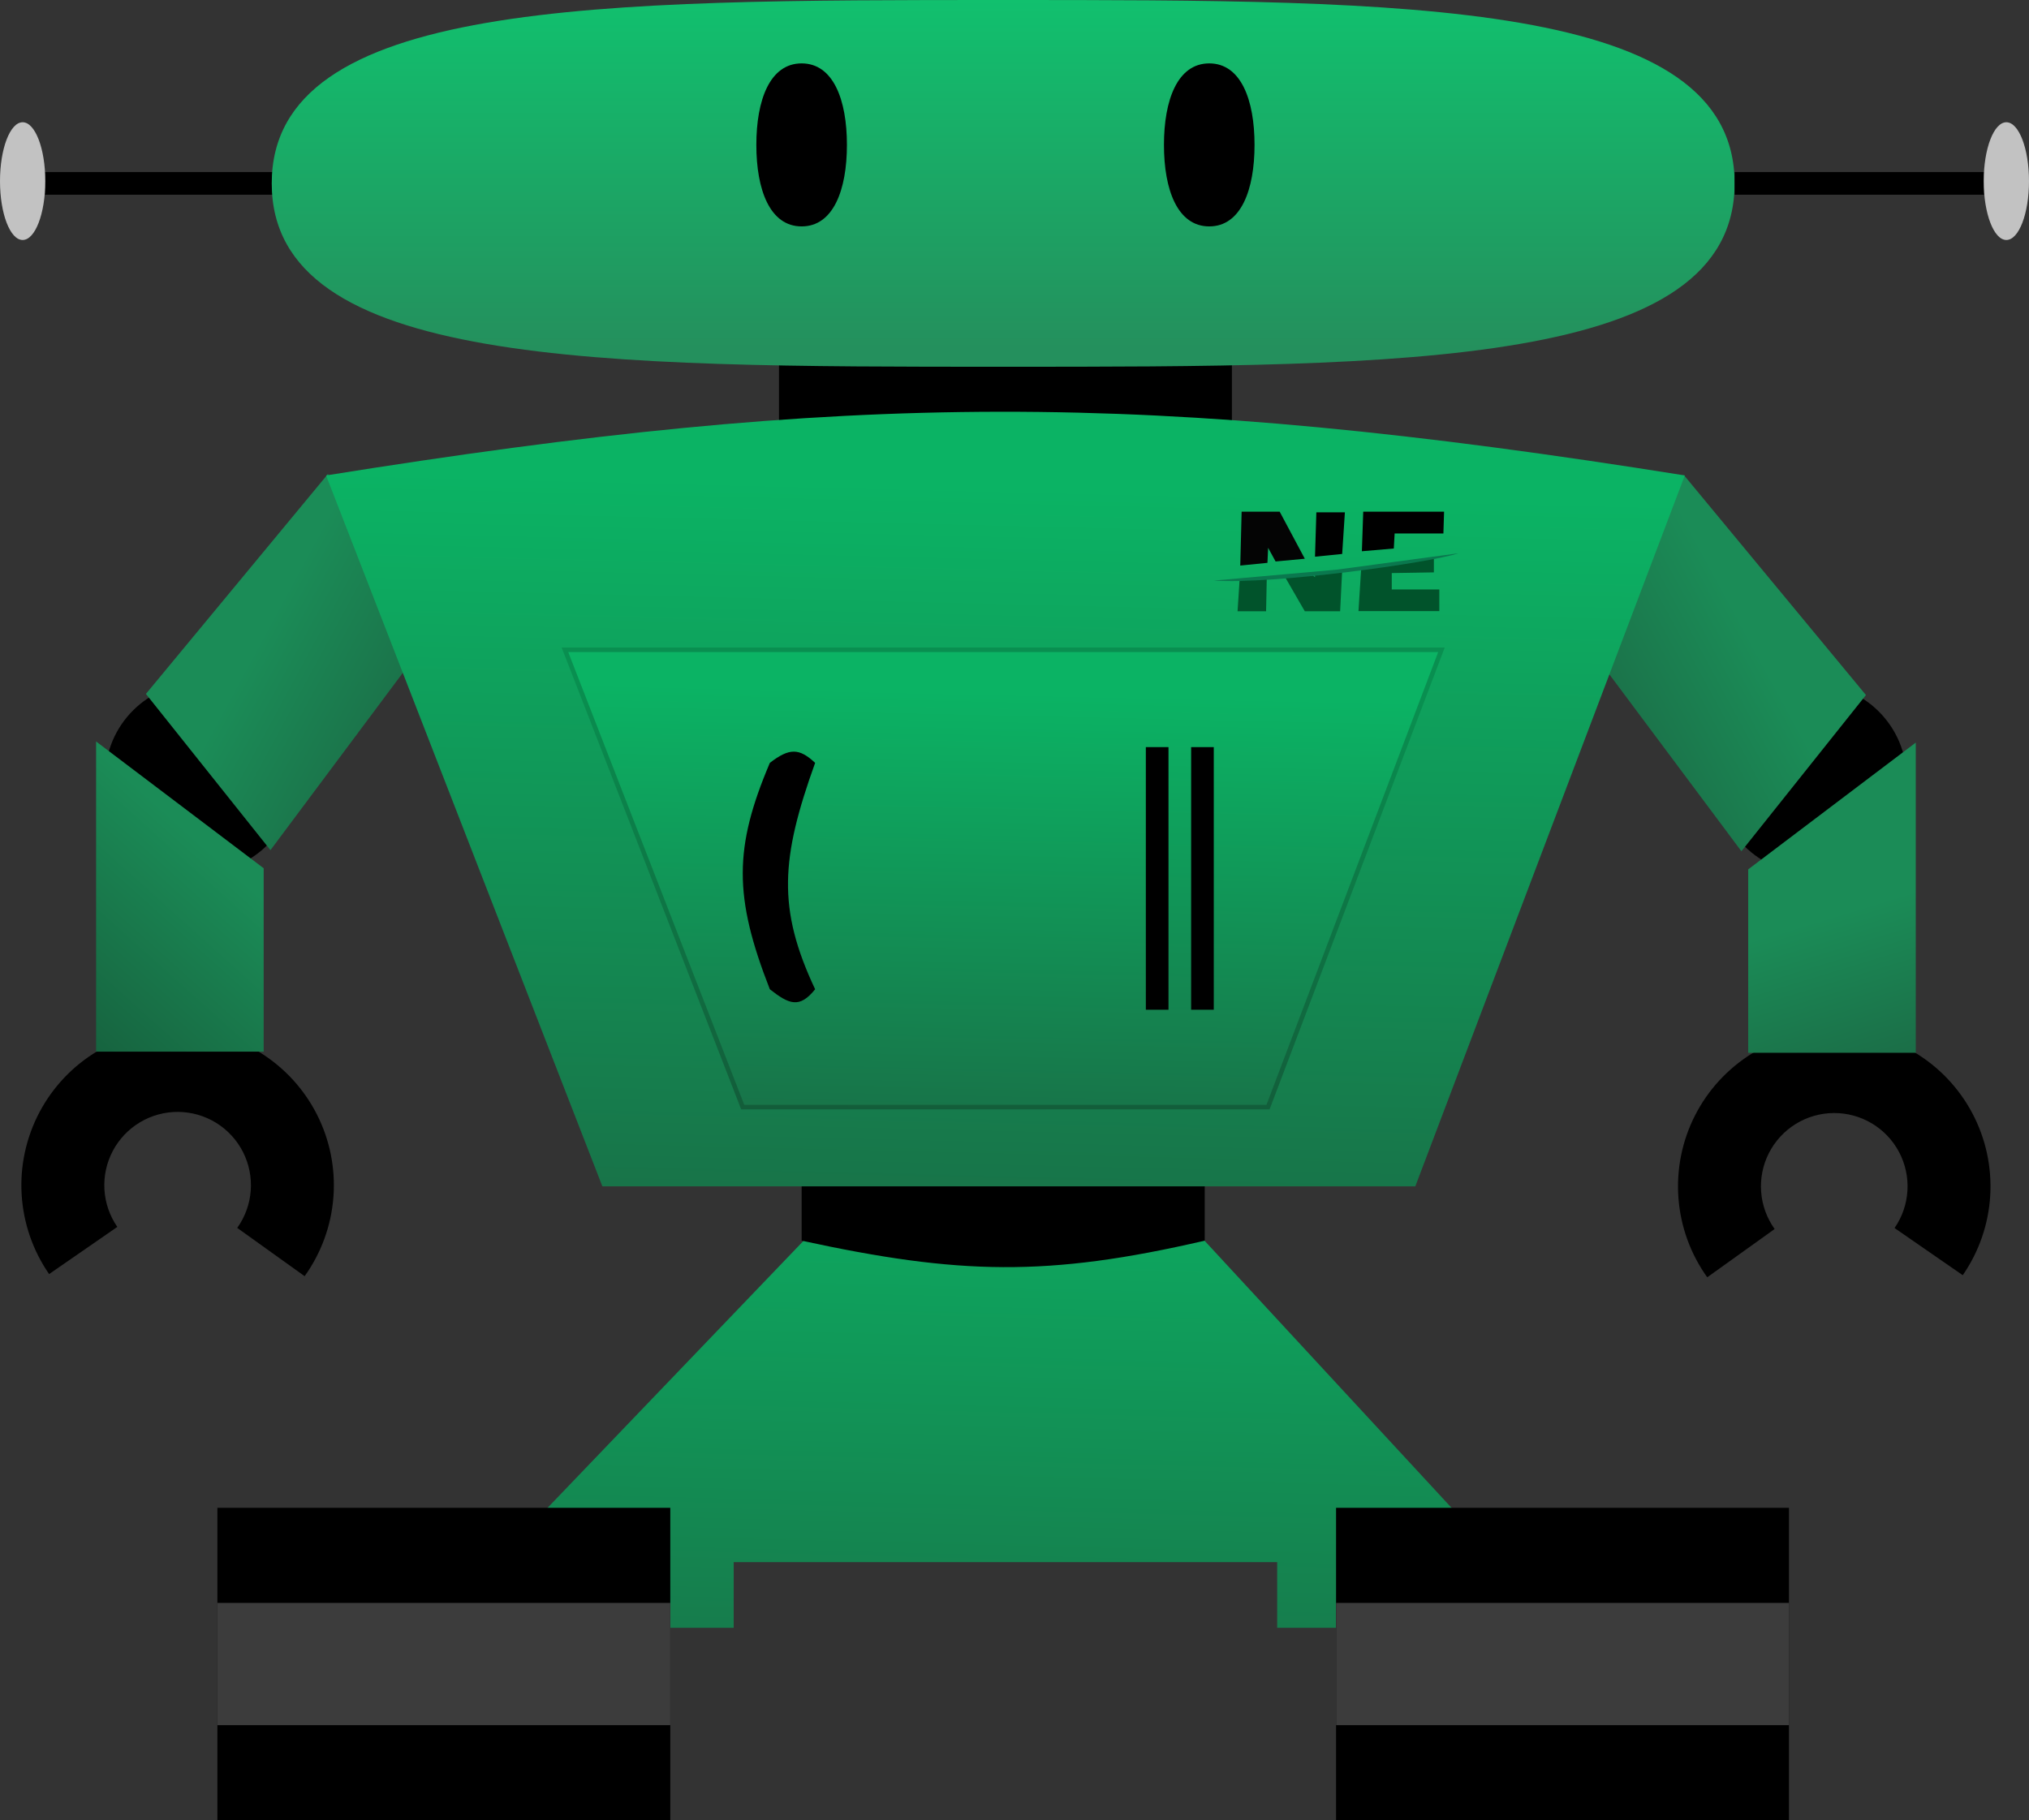 <svg width="448" height="402" viewBox="0 0 448 402" fill="none" xmlns="http://www.w3.org/2000/svg">
<rect x="0" y="0" width="448" height="402" fill="#333333" stroke="none"/>
<rect x="172" y="76" width="100" height="31" fill="black"/>
<circle cx="400" cy="172" r="21" fill="black"/>
<path d="M371.805 104.931L412 153.5L384.5 188L354.469 147.759L371.805 104.931Z" fill="url(#paint0_linear_530_369)"/>
<path d="M433.373 281.626C436.968 276.429 439.066 270.345 439.439 264.037C439.812 257.729 438.446 251.44 435.489 245.856C432.532 240.271 428.099 235.606 422.672 232.37C417.245 229.133 411.033 227.449 404.715 227.501C398.396 227.553 392.213 229.339 386.841 232.665C381.468 235.991 377.112 240.729 374.248 246.361C371.383 251.993 370.121 258.304 370.598 264.605C371.075 270.906 373.274 276.954 376.953 282.091L391.839 271.427C390.112 269.017 389.081 266.179 388.857 263.222C388.633 260.266 389.225 257.304 390.57 254.661C391.914 252.019 393.958 249.796 396.479 248.235C399 246.674 401.901 245.836 404.866 245.812C407.831 245.787 410.746 246.577 413.292 248.096C415.839 249.615 417.919 251.804 419.306 254.424C420.694 257.045 421.335 259.996 421.16 262.956C420.985 265.915 420 268.77 418.314 271.209L433.373 281.626Z" fill="black"/>
<path d="M386.001 192L423 164L423 232.5L386 232.5L386.001 192Z" fill="url(#paint1_linear_530_369)"/>
<circle r="21" transform="matrix(-1 0 0 1 44.217 171.752)" fill="black"/>
<path d="M72.412 104.683L32.217 153.252L59.717 187.752L89.749 147.511L72.412 104.683Z" fill="url(#paint2_linear_530_369)"/>
<path d="M10.844 281.378C7.249 276.181 5.151 270.097 4.778 263.789C4.405 257.481 5.771 251.192 8.728 245.608C11.685 240.023 16.119 235.358 21.546 232.122C26.972 228.885 33.184 227.201 39.502 227.253C45.821 227.305 52.004 229.091 57.377 232.417C62.749 235.743 67.105 240.481 69.97 246.113C72.834 251.745 74.096 258.056 73.619 264.357C73.142 270.658 70.944 276.706 67.264 281.843L52.378 271.179C54.105 268.769 55.136 265.931 55.36 262.974C55.584 260.018 54.992 257.056 53.648 254.413C52.304 251.77 50.26 249.547 47.739 247.987C45.218 246.426 42.316 245.588 39.351 245.563C36.386 245.539 33.472 246.329 30.925 247.848C28.379 249.367 26.298 251.556 24.911 254.176C23.523 256.797 22.882 259.748 23.057 262.708C23.232 265.667 24.217 268.522 25.904 270.961L10.844 281.378Z" fill="black"/>
<path d="M58.217 191.752L21.217 163.752L21.217 232.252L58.217 232.252L58.217 191.752Z" fill="url(#paint3_linear_530_369)"/>
<path fill-rule="evenodd" clip-rule="evenodd" d="M345 359.5L222.5 227L95.5 359.5H162V345H282V359.5H345Z" fill="url(#paint4_linear_530_369)"/>
<path d="M9.933 38H65V43H9.933V38Z" fill="black"/>
<path d="M10 40C10 47.18 7.761 53 5 53C2.239 53 0 47.18 0 40C0 32.82 2.239 27 5 27C7.761 27 10 32.82 10 40Z" fill="white" fill-opacity="0.7"/>
<path d="M177 218H266V274C231.249 282.05 211.754 281.538 177 274V218Z" fill="black"/>
<path d="M72 105C187.597 86.461 253.217 86.033 372 105L312.5 262H133L72 105Z" fill="url(#paint5_linear_530_369)"/>
<path d="M124 143H319L280.325 245H163.65L124 143Z" fill="url(#paint6_linear_530_369)"/>
<path d="M163.992 244.5L124.731 143.5H318.276L279.98 244.5H163.992Z" stroke="black" stroke-opacity="0.2"/>
<rect x="253" y="165" width="5" height="58" fill="black"/>
<rect x="263" y="165" width="5" height="58" fill="black"/>
<path d="M169.98 168.48C174.278 165.155 176.478 165.192 179.98 168.48C172.421 189.502 171.572 200.624 179.98 218.48C176.532 222.767 174.24 221.819 169.98 218.48C161.979 198.049 162.034 187.206 169.98 168.48Z" fill="black"/>
<path d="M299.95 134.967L300.55 125.507L316.6 123.247V126.411L307.3 126.562V130.179H317.8V134.967H299.95Z" fill="#01532B"/>
<path d="M300.7 121.74L301 113H318.85L318.7 117.822H307.933L307.75 121.137L300.7 121.74Z" fill="black"/>
<path d="M296.35 125.959L295.9 135H288.1L283.75 127.466L279.7 127.767L279.55 135H273.25L273.7 128.069L279.7 127.767L283.75 127.466L289.6 126.863L290.35 127.466V126.712L296.35 125.959Z" fill="#01532B"/>
<path d="M296.95 113.15L296.35 122.342L290.35 122.945L290.65 113.15H296.95L296.35 122.342L290.35 122.945L290.65 113.15H296.95Z" fill="black"/>
<path d="M288.1 123.397L281.65 124L280 120.986L279.85 124.301L273.85 124.904L274.15 113H282.55L288.1 123.397Z" fill="#040404"/>
<path d="M322 122.191C315.85 124.301 281.05 129.123 268 128.219L295.15 125.808L322 122.191Z" fill="#0A784E"/>
<rect x="48" y="333" width="100" height="69" fill="black"/>
<rect x="48" y="354" width="100" height="27" fill="#3C3C3C"/>
<rect x="295" y="333" width="100" height="69" fill="black"/>
<rect x="295" y="354" width="100" height="27" fill="#3C3C3C"/>
<path d="M383 40.5C383 81 310.694 81 221.5 81C132.306 81 60 81 60 40.5C60 0 132.306 0 221.5 0C310.694 0 383 0 383 40.5Z" fill="url(#paint7_linear_530_369)"/>
<path d="M438.066 38H383V43H438.066V38Z" fill="black"/>
<ellipse rx="5" ry="13" transform="matrix(-1 0 0 1 443 40)" fill="white" fill-opacity="0.7"/>
<path d="M187 32C187 41.941 184 50 177 50C170 50 167 41.941 167 32C167 22.059 170 14 177 14C184 14 187 22.059 187 32Z" fill="black"/>
<path d="M277 32C277 41.941 274 50 267 50C260 50 257 41.941 257 32C257 22.059 260 14 267 14C274 14 277 22.059 277 32Z" fill="black"/>
<defs>
<linearGradient id="paint0_linear_530_369" x1="384.217" y1="130.248" x2="336.544" y2="156.083" gradientUnits="userSpaceOnUse">
<stop offset="0.056" stop-color="#1B8C57"/>
<stop offset="1" stop-color="#1B6442"/>
</linearGradient>
<linearGradient id="paint1_linear_530_369" x1="397.028" y1="201.659" x2="411.056" y2="247.814" gradientUnits="userSpaceOnUse">
<stop offset="0.056" stop-color="#1B8C57"/>
<stop offset="1" stop-color="#1B6442"/>
</linearGradient>
<linearGradient id="paint2_linear_530_369" x1="60" y1="130" x2="107.673" y2="155.835" gradientUnits="userSpaceOnUse">
<stop offset="0.056" stop-color="#1B8C57"/>
<stop offset="1" stop-color="#1B6442"/>
</linearGradient>
<linearGradient id="paint3_linear_530_369" x1="49.669" y1="185.819" x2="5.304" y2="235.178" gradientUnits="userSpaceOnUse">
<stop offset="0.056" stop-color="#1B8C57"/>
<stop offset="1" stop-color="#155939"/>
</linearGradient>
<linearGradient id="paint4_linear_530_369" x1="224.408" y1="231.48" x2="219.705" y2="414.558" gradientUnits="userSpaceOnUse">
<stop offset="0.056" stop-color="#0BB364"/>
<stop offset="1" stop-color="#1B6442"/>
</linearGradient>
<linearGradient id="paint5_linear_530_369" x1="227" y1="96" x2="222" y2="303" gradientUnits="userSpaceOnUse">
<stop offset="0.056" stop-color="#0BB364"/>
<stop offset="1" stop-color="#1B6442"/>
</linearGradient>
<linearGradient id="paint6_linear_530_369" x1="224.75" y1="146.02" x2="222.015" y2="269.458" gradientUnits="userSpaceOnUse">
<stop offset="0.056" stop-color="#0BB364"/>
<stop offset="1" stop-color="#1B6442"/>
</linearGradient>
<linearGradient id="paint7_linear_530_369" x1="222" y1="0" x2="222" y2="77" gradientUnits="userSpaceOnUse">
<stop stop-color="#11C06E"/>
<stop offset="1" stop-color="#24905D"/>
</linearGradient>
</defs>
</svg>
